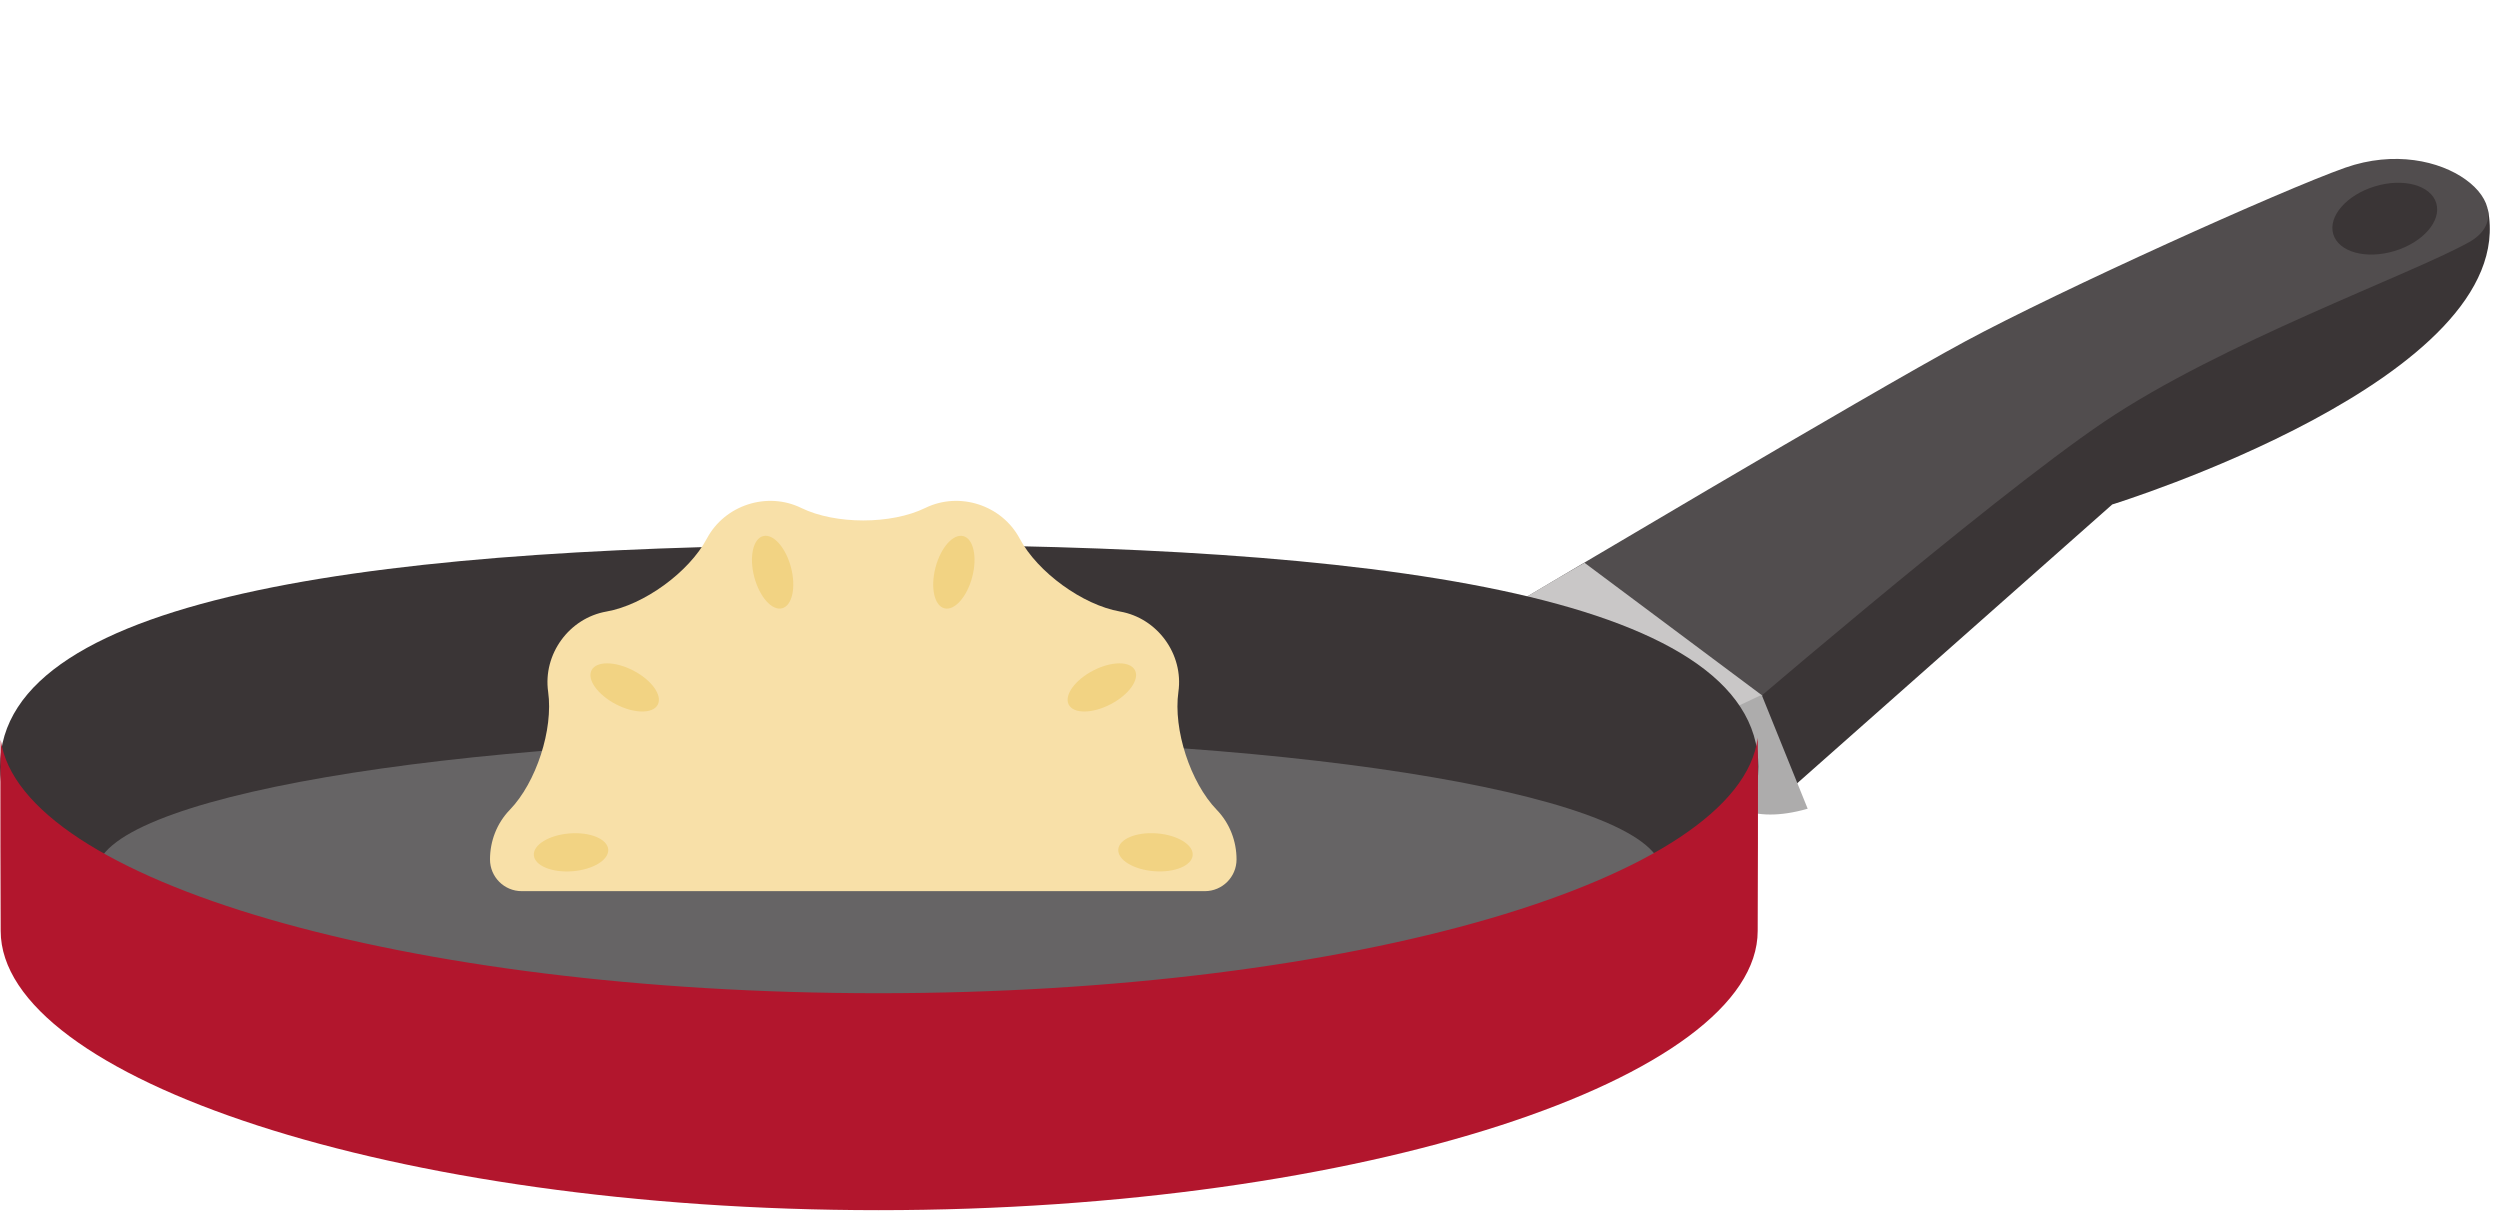 <?xml version="1.0" encoding="UTF-8" standalone="no"?><svg width="265" height="129" viewBox="0 0 265 129" fill="none" xmlns="http://www.w3.org/2000/svg">
<path d="M186.819 86.284L223.899 53.472C223.899 53.472 267.228 40.105 263.718 22.201L213.766 46.207L176.427 73.814L186.819 86.284Z" fill="#3A3536"/>
<path d="M161.402 63.514C161.402 63.514 198.22 41.623 208.314 36.186C218.407 30.749 241.816 20.174 248.588 17.777C258.982 14.12 267.904 22.178 261.726 25.668C255.476 29.144 235.463 36.321 223.038 44.706C210.613 53.091 181.755 77.986 181.755 77.986L161.402 63.514Z" fill="#514D4E"/>
<path d="M161.402 63.514C161.402 63.514 163.966 61.958 167.956 59.654L186.821 73.741C183.732 76.382 181.74 78.058 181.74 78.058L161.402 63.514Z" fill="#C9C7C7"/>
<path d="M191.614 85.724L186.738 73.654C182.382 75.712 179.57 77.013 179.57 77.013C179.57 77.013 179.57 89.174 191.614 85.724Z" fill="#ADACAC"/>
<path d="M253.824 26.607C256.837 25.694 258.815 23.42 258.242 21.527C257.669 19.633 254.761 18.838 251.748 19.751C248.734 20.663 246.756 22.938 247.329 24.831C247.902 26.724 250.81 27.519 253.824 26.607Z" fill="#3A3536"/>
<path d="M0 81.276C0 62.798 41.702 57.743 93.194 57.743C144.686 57.743 186.387 62.798 186.387 81.276C186.387 99.755 144.686 114.756 93.194 114.756C41.702 114.756 0 99.755 0 81.276Z" fill="#3A3536"/>
<path d="M93.194 110.005C139.012 110.005 176.154 100.335 176.154 92.463C176.154 84.591 139.012 78.21 93.194 78.21C47.376 78.21 10.233 84.591 10.233 92.463C10.233 100.335 47.376 110.005 93.194 110.005Z" fill="#666465"/>
<path d="M93.121 105.281C43.007 105.281 2.176 93.359 0.073 78.413C-1.15968e-05 81.844 0.073 98.268 0.073 98.676C0.073 114.198 41.629 128.278 93.121 128.278C144.613 128.278 186.315 114.198 186.315 98.676C186.315 98.302 186.387 81.063 186.315 78.21C184.429 93.223 143.453 105.281 93.121 105.281Z" fill="#B2162D"/>
<path d="M131.073 91.101C131.073 92.957 129.568 94.462 127.712 94.462H55.301C53.445 94.462 51.94 92.957 51.94 91.101C51.94 89.194 52.64 87.288 54.039 85.841C56.839 82.948 58.667 77.32 58.103 73.334C57.539 69.348 60.322 65.518 64.287 64.823C68.252 64.127 73.039 60.649 74.926 57.093C76.813 53.537 81.315 52.074 84.931 53.842C88.549 55.61 94.467 55.61 98.082 53.842C101.699 52.074 106.201 53.537 108.088 57.093C109.975 60.649 114.762 64.127 118.727 64.823C122.692 65.518 125.475 69.348 124.911 73.334C124.347 77.32 126.176 82.948 128.975 85.841C130.373 87.288 131.073 89.194 131.073 91.101Z" fill="#F8E0A8"/>
<path d="M113.288 74.694C112.775 73.709 113.93 72.092 115.867 71.084C117.804 70.075 119.791 70.056 120.304 71.041C120.817 72.026 119.662 73.643 117.725 74.651C115.787 75.66 113.801 75.679 113.288 74.694Z" fill="#F2D383"/>
<path d="M118.539 90.034C118.626 88.927 120.462 88.168 122.64 88.339C124.817 88.51 126.512 89.546 126.425 90.653C126.338 91.76 124.502 92.519 122.325 92.348C120.147 92.177 118.452 91.141 118.539 90.034Z" fill="#F2D383"/>
<path d="M102.118 56.83C103.192 57.113 103.611 59.055 103.055 61.167C102.499 63.279 101.177 64.762 100.103 64.48C99.029 64.197 98.61 62.255 99.166 60.143C99.722 58.031 101.044 56.548 102.118 56.83Z" fill="#F2D383"/>
<path d="M69.723 74.694C69.21 75.679 67.224 75.66 65.286 74.651C63.349 73.642 62.194 72.026 62.707 71.041C63.22 70.056 65.206 70.075 67.143 71.084C69.081 72.092 70.236 73.709 69.723 74.694Z" fill="#F2D383"/>
<path d="M64.472 90.037C64.559 91.145 62.864 92.181 60.686 92.352C58.509 92.523 56.673 91.764 56.586 90.657C56.499 89.55 58.194 88.514 60.371 88.343C62.549 88.171 64.385 88.93 64.472 90.037Z" fill="#F2D383"/>
<path d="M80.891 56.827C81.965 56.544 83.287 58.028 83.843 60.14C84.399 62.252 83.979 64.194 82.905 64.477C81.831 64.76 80.509 63.276 79.953 61.164C79.397 59.052 79.817 57.11 80.891 56.827Z" fill="#F2D383"/>
</svg>
